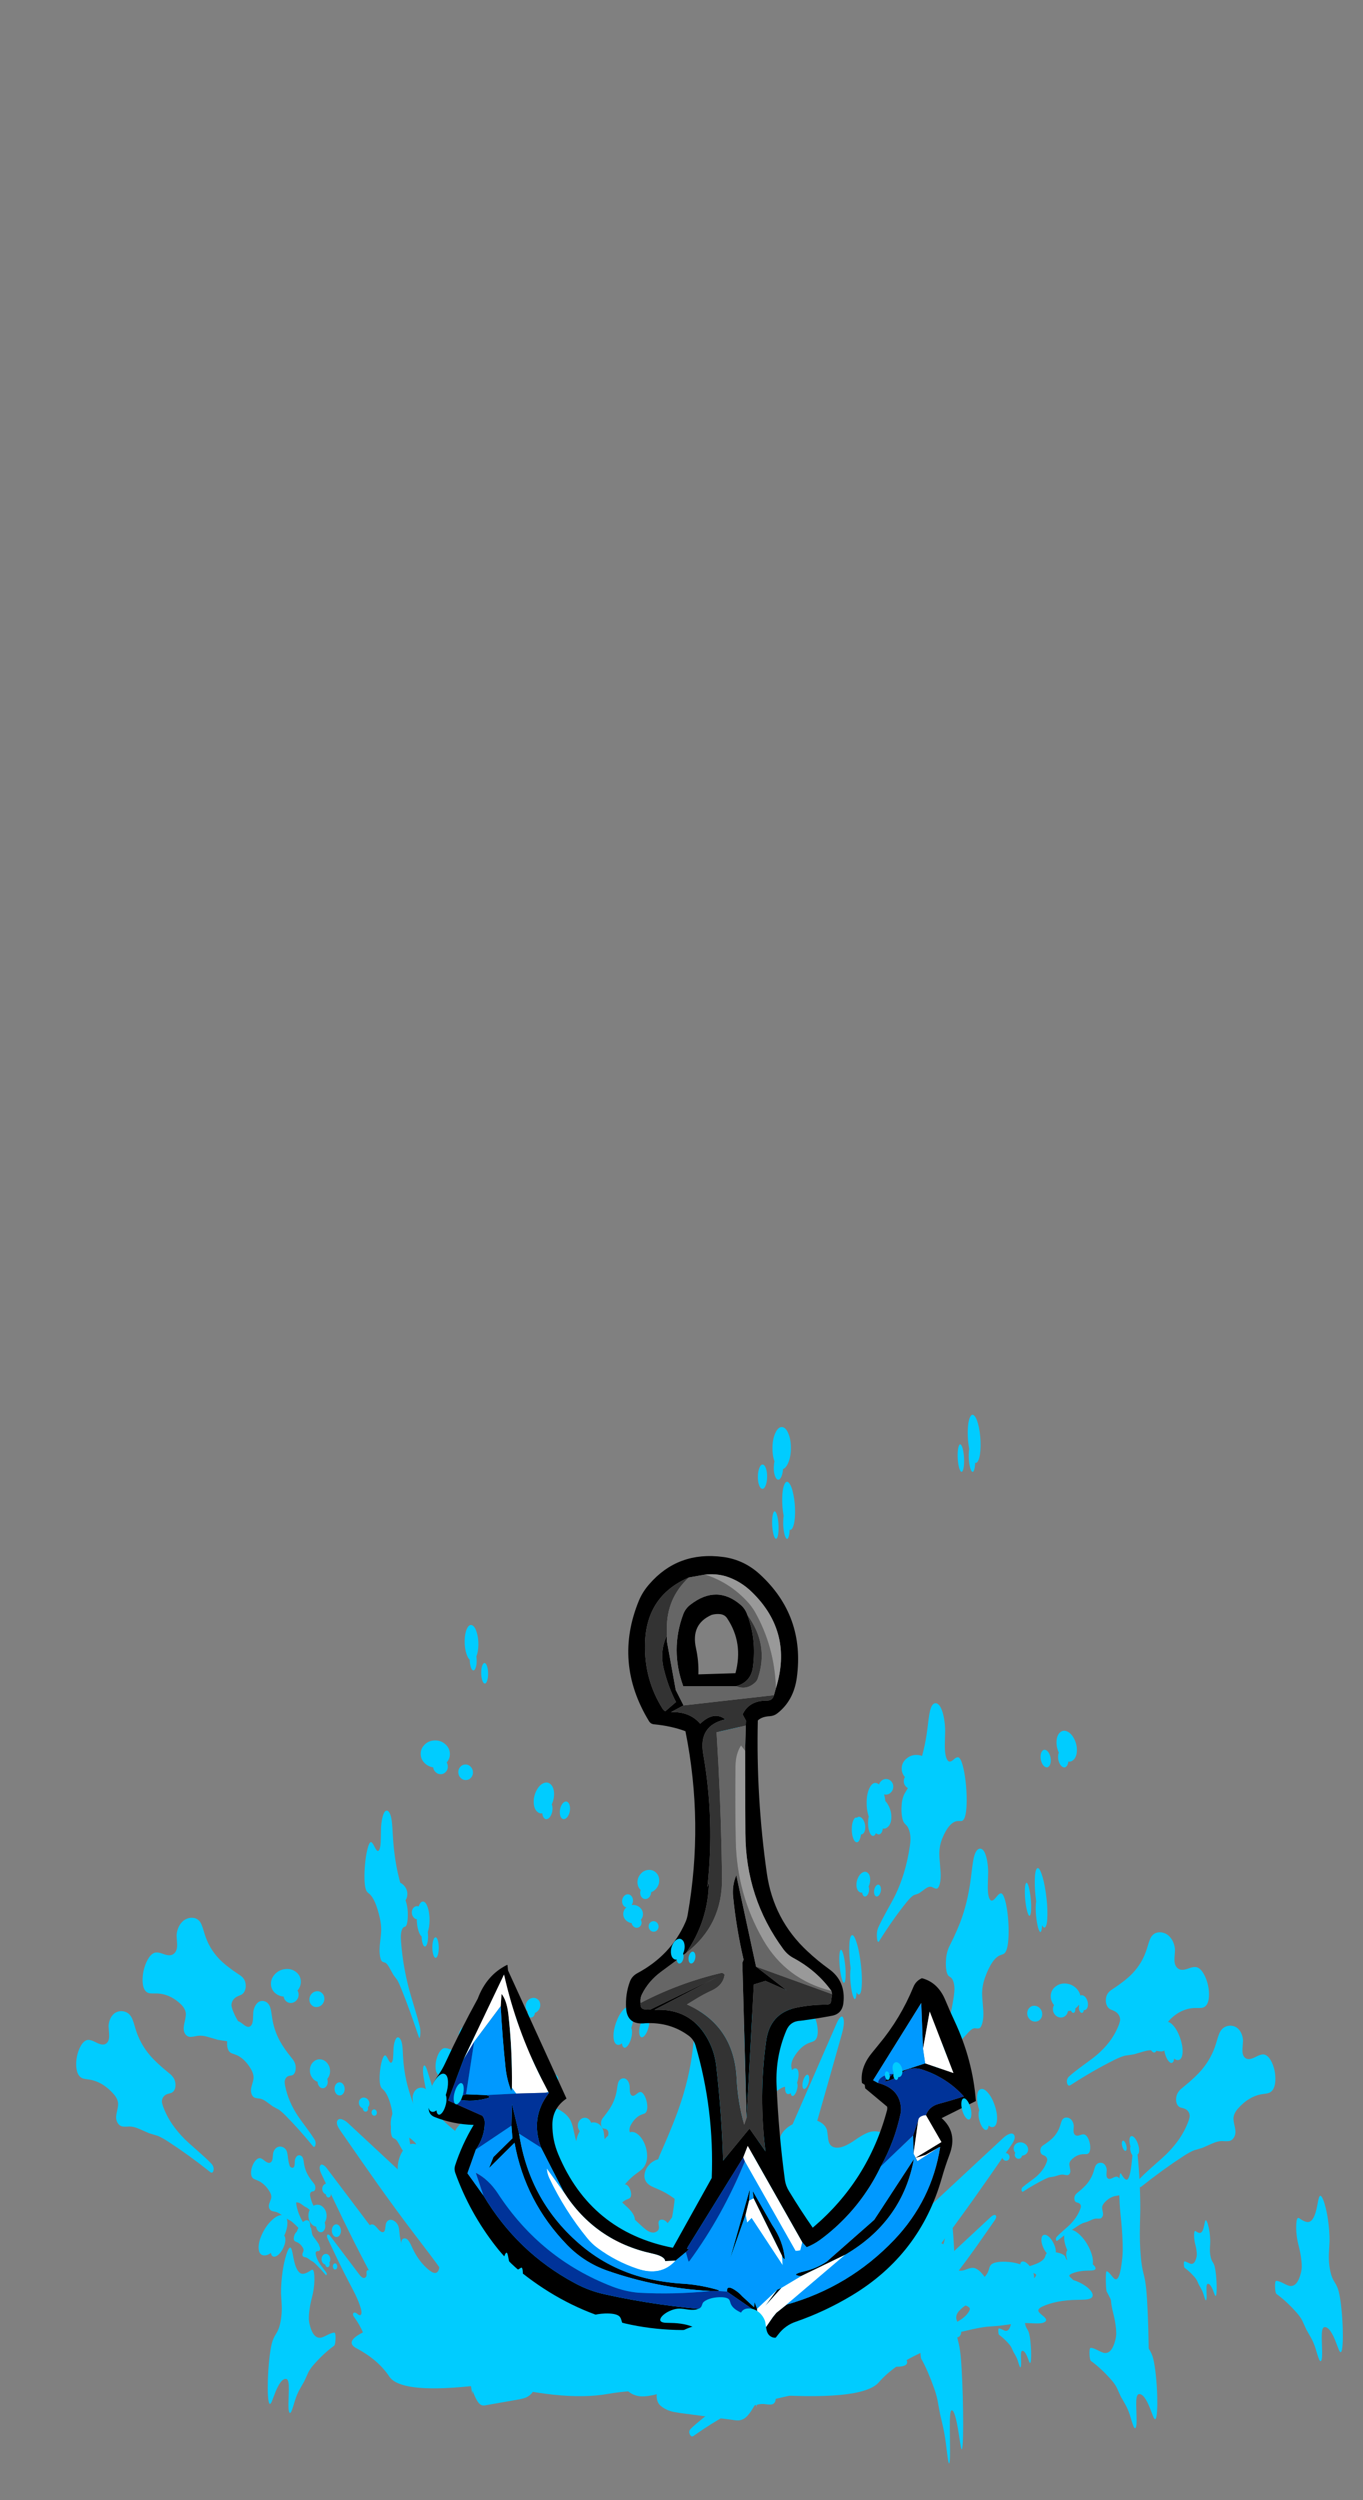 
<svg xmlns="http://www.w3.org/2000/svg" version="1.1" xmlns:xlink="http://www.w3.org/1999/xlink" preserveAspectRatio="none" x="0px" y="0px" width="300px" height="550px" viewBox="0 0 300 550">
<rect x="0" y="0" width="300" height="550" fill="#808080" stroke="none"/>
<defs>
<g id="Splash_FULL_copy_8_Layer1_0_FILL">
<path fill="#00CCFF" stroke="none" d="
M 522.15 256.6
Q 588.25 239.15 533.05 224 477.9 208.8 473.2 206.5 500.2 204.7 494.1 188.95 487.95 173.2 395.85 163.75 303.8 154.3 288.8 163.15 273.85 172.05 224.55 177.55 175.25 183.05 213.75 196.2 218 197.75 221.85 198.8 120.6 219.55 148.45 230.7 176.3 241.8 190.4 257.8 204.5 273.8 291.95 267.2 379.4 260.6 417.7 267.3 455.95 274 522.15 256.6 Z"/>
</g>

<g id="Splash_Splash_01_0_Layer0_0_FILL">
<path fill="#00CCFF" stroke="none" d="
M 235 135.9
Q 234.1 132.7 233.25 131.15 231.85 128.65 229.8 128.1 227.85 127.6 225.3 128.85 223.8 129.55 220.9 131.1 215.55 133.2 209.4 129.4 204.6 126.45 199.85 120.35 175.15 89.2 159.25 52.3 156.7 46.4 153.3 46.7 153.55 68.5 150.25 88.85 149.75 91.6 149.25 92.9 148.45 95.05 146.95 96.2 143.1 99.2 136 95.3 129.6 91.8 124.4 86.7 119.1 81.5 115.6 75.25 113.8 72.05 113.2 71.05 111.65 68.8 110 67.55 107.9 66.15 105.35 66.4 102.65 66.7 101.65 68.7 101.1 69.85 101.05 71.85 101.05 74.35 100.9 75.05 100.25 78.3 96.8 79.9 93.55 81.45 90.1 80.6 87.2 79.9 84.2 77.6 82.45 76.25 79.15 73
L 9.6 3.3
Q 7.5 1.2 5.35 0.4 2.65 -0.65 1.1 0.9 -1.35 3.25 1.75 8.6 17.4 35.8 25.15 48.9 38.4 71.15 49.75 88.45 61.75 106.7 65 112.3 73.05 126.1 76.6 137.95 77.7 141.6 77.4 144.5 77.05 148.1 74.5 149.5 72.2 150.75 68.85 149.45 68.25 149.2 63.15 146.45 60.25 144.8 56.9 145.35 53.35 145.95 53.15 148.85 53.1 150.15 54 151.55 54.55 152.4 55.95 153.8 69.15 167.35 77.5 183.9 77.65 184.35 77.9 184.8 78 185 78.15 185.2 79.35 187.65 80.45 190.15 80.8 189.05 81.05 187.95 81.3 188.15 81.6 188.35 85 190.8 87.05 192.05 90.15 193.9 92.85 194.85 96.6 196.2 101.5 196.45 104.7 196.6 110.4 196.25 156.75 194.05 179.95 192.95 189.6 192.45 194.05 191.95 201.9 191.1 207.85 189.25 210.3 188.5 211.85 187.3 213.8 185.75 213.7 183.75 226.25 184.95 233.95 184.8 245.15 184.6 253.8 181.75 256.65 180.75 257.85 179.35 258.7 178.35 258.8 177 258.85 176.65 258.85 176.35 258.9 176.35 258.95 176.3 260.15 175.75 260.4 174.2 260.65 172.75 260 171.5 259.15 169.7 256.2 167.65 248.6 161.65 243.1 153.5 237.6 145.25 235 135.9 Z"/>
</g>

<g id="Splash_Splash_03_0_Layer0_0_FILL">
<path fill="#00CCFF" stroke="none" d="
M 86.35 23.6
Q 86.1 21.6 85.7 17.6 85.25 14.1 84.3 11.8 81.5 5.4 73 1.8 66.55 -0.7 61.75 0.3 58.85 0.8 56.4 2.55 53.9 4.4 52.8 7 52.55 7.6 51.35 13.2 50.55 16.95 48.6 18.45 46.4 20.1 42.85 19.45 38.65 18.7 32.15 13.25 25.55 7.7 21.55 6.75 16.95 5.7 12.05 8 7.65 10.05 4.3 14.15 1.3 18 0.35 22.25 -0.7 27.05 1.4 30.75 2.85 33.4 6.2 35.5 7.15 36.15 12.4 38.85 20.9 43.15 28.15 49.65 35.3 56.1 40.6 64.15 44.2 69.85 43.35 73.55 42.8 75.6 40 78.9 37.2 82.1 36.75 84.2 36.2 86.8 37.7 89.5 39.05 91.95 41.5 93.55 43.4 94.75 46.55 96 51.45 97.85 51.75 98 56.9 100.15 63.4 105.1 67.1 107.9 74.45 113.55 76.2 114.75 79.55 116.85 83.15 119.1 84.7 120.15 89.5 123.65 96.6 130.45 119.1 152 140.95 176.15 142.65 178.15 144 178.2 145.3 178.2 146.15 177.05 147 175.9 146.9 174.6 146.8 172.55 144.75 169.95 140.3 163.85 131.5 153.35 121.9 142 118.05 136.9 110.9 127.3 106.6 118.9 101.35 108.7 99.65 99.05 99.25 96.15 99.7 94.95 100.65 92.7 103.55 92.05 106 91.5 109.05 92.15 113.35 93.15 114.3 93.3 117.35 93.6 119.25 92.3 121.15 91.05 121.75 88.55 122.3 86.25 121.6 83.9 120.95 81.9 119.45 79.75 118.45 78.3 116.45 76.15 103.2 61.35 97.1 51.8 87.85 37.3 86.35 23.6 Z"/>
</g>

<g id="Splash_Splash_03_copy_0_Layer0_0_FILL">
<path fill="#00CCFF" stroke="none" d="
M 86.6 57.95
Q 87.7 53.35 82.95 47.95 78.25 42.55 70.5 39.6 62.75 36.65 56.45 37.85 50.2 39.05 49.1 43.65 48 48.25 52.7 53.65 56.21 57.682 61.4 60.35 61.094 62.794 63.2 65.45 65.5 68.4 69.4 69.9 73.35 71.4 76.55 70.55 79.75 69.75 80.35 67.1 80.771 65.418 79.95 63.6 85.568 62.267 86.6 57.95
M 95.75 74.35
Q 92.55 75.2 91.95 77.85 91.3 80.5 93.6 83.45 95.9 86.4 99.8 87.85 103.75 89.35 106.95 88.5 110.15 87.65 110.75 85 111.4 82.35 109.1 79.4 106.85 76.45 102.9 74.95 99 73.5 95.75 74.35 Z"/>
</g>

<g id="Splash_FULL_copy_12_Layer1_0_FILL">
<path fill="#00CCFF" stroke="none" d="
M 367.65 193.2
Q 332.65 189.25 327 192.9 321.25 196.6 302.55 198.9 283.8 201.15 298.45 206.65 300.1 207.25 301.5 207.7 263.05 216.3 273.65 220.95 284.2 225.55 289.55 232.25 294.95 238.9 328.15 236.1 361.4 233.35 375.95 236.15 390.45 238.95 415.6 231.7 440.75 224.5 419.75 218.2 398.8 211.85 397 210.9 407.25 210.15 404.95 203.65 402.65 197.1 367.65 193.2 Z"/>
</g>

<g id="Splash_FULL_copy_4_Layer1_0_FILL">
<path fill="#00CCFF" stroke="none" d="
M 532.05 258.9
Q 601.95 240.5 543.6 224.55 485.25 208.5 480.3 206.1 508.85 204.2 502.4 187.6 495.85 170.95 398.5 161 301.1 151.05 285.25 160.4 269.4 169.75 217.3 175.55 165.15 181.35 205.85 195.25 210.35 196.85 214.4 197.95 107.35 219.85 136.8 231.6 166.25 243.3 181.15 260.15 196.05 277.05 288.6 270.1 381.1 263.1 421.6 270.2 462.05 277.25 532.05 258.9 Z"/>
</g>

<g id="Symbol_169_0_Layer0_0_FILL">
<path fill="#000000" stroke="none" d="
M 166.75 83.25
Q 168.95 81.15 173.3 81 175.65 80.85 177.35 79.55 186.3 72.8 188.2 60.45 193.25 26.95 168.9 4 160.4 -3.95 149.2 -5.6 124.8 -9.2 108.95 8.6 105.3 12.65 103.25 17.35 88.95 50.7 107.7 82.65 108.7 84.35 110.45 84.5 119.95 85.55 127.45 88.5 136.75 138.45 127.2 188.15 126.8 190.2 125.9 192.1 117.75 209.8 99.4 219.25 96.5 220.8 95.35 223.85 92.8 230.5 93.15 238.05 93.6 247.4 103.6 246.35 116.8 245.85 126.8 253.4 129.55 255.5 130.5 258.8 140.2 293.75 138.25 330.7
L 116.65 368.2
Q 72.2 358.85 55.25 316.65 52.1 308.85 52.3 300.45 52.5 291.6 60.15 286.55
L 29.45 216.7 29.2 213.75
Q 28.95 213.65 28.85 213.75 17.75 219.1 12.8 231.8 3.15 248.75 -5.3 266.4 -6.9 269.75 -9.1 272.8 -15.2 281.1 -14.65 290.95 -14.5 294.2 -11.65 295.45 -1.65 299.65 9.65 300.1 3.2 310.45 -0.75 322 -1.4 323.9 -0.7 325.95 6.75 347.65 20.7 366.05 26.95 374.3 34.7 380.65 80.2 417.65 139.35 412.15
L 161.25 427.45
Q 167.85 422.75 173.05 416 176.95 411 182.85 409.15 198.65 403.9 213.1 395.5 250.5 373.85 262.9 332.6 264.85 326.1 267.3 319.85 272 307.95 263.3 300.05
L 282 291.05
Q 280.6 268.7 271.1 247.65 268.55 242 266.25 236.25 262.4 226.5 253.7 224.1 250.45 225.45 249 228.8 241.75 245.75 229.95 259.5 227.85 262 225.85 264.4 219.4 272.15 220.4 280.4
L 221.9 281.4 222.1 283.3 233.85 293.4
Q 234.05 294.4 233.75 295.45 223 333.45 192.6 358.4 186 348.6 180.1 338.55 178.3 335.55 177.9 332.45 174.8 306.65 174.1 280.65 173.7 265.3 179.8 251.4 182 246.3 187.65 246.2 196.05 245.25 204.3 243.8 210.15 242.95 210.95 236.95 212.5 225.15 203.4 218.4 197.4 213.95 191.95 208.7 173.7 191.35 170.45 166 165.2 124.85 166.75 83.25
M 175.7 69.65
Q 174.85 72.6 171.9 72.55 162.25 72.3 158.55 79.8
L 160.35 83.25 160.2 85.9 159.65 99.55
Q 159.35 122 159.15 144.2 158.8 179.3 178.8 207.3 181.1 210.5 184.35 212.25 196.85 219.25 204.55 230.3
L 204.9 232.05 204.15 236.7
Q 203.35 237.75 201.6 237.7 193.3 237.55 185.1 239.15 171.05 242.05 168.8 256.95 164.25 286.65 167.6 316.7
L 159.1 304.2 144.55 321.4
Q 144.1 295.7 141.55 270.1 140.7 261.5 136.4 254.1 127.35 238.45 108.5 239.2
L 142.65 221.95 106.35 238.95
Q 105.65 238.85 104.95 238.8 100.55 239.4 101 235.35 100.75 232.75 101.9 230.55 105.5 223.55 112.4 218.6 119.4 213.65 126.05 208.65 138.3 191.4 139 170.55
L 138.1 173.2
Q 142.7 137.15 136.9 100.95 134.4 85.5 149.15 82.4 143.1 77.5 135.5 84.55 129.9 77.8 119.75 78.05
L 126.6 74.5 122.5 66.1 118.1 39.75 118.05 36.75
Q 113.95 45.1 116.25 54.85 118.55 64.65 122.55 72.6
L 116.65 77.55
Q 115.7 76.95 115.2 76.1 105.45 60.1 106.2 40.8 107.15 14.9 130.45 5.25
L 139.3 3.8
Q 145.15 3.25 150.55 4.9 158.55 7.55 164.7 13.8 186.6 35.85 176.8 65.95
L 175.7 69.65
M 27.15 219.1
Q 27.3 218.85 27.4 218.85
L 27.3 219.1
Q 33.45 248.55 46.75 275.65 48.55 279.25 50.35 282.85
L 50.55 283.3
Q 50.65 283.45 50.6 283.5 40.15 296.6 46 312.95
L 58 337.25
Q 74.55 363.95 105.3 371.15 112.15 372.7 112.35 375.35
L 118 375.2 123.65 370.65
Q 123.95 370.4 124.2 370.2 126.05 368.7 124.3 368.95
L 124.65 368 155.45 319.85 158 313.6 186.85 366.25 189.15 368.95
Q 193.05 367.45 196.3 365.2 203.3 360.25 209.5 354.1 222.05 341.7 230 325.7 237.65 312.35 241.1 297.15 241.4 295.95 241.35 294.8 241.1 283.8 229.2 280.55
L 226.45 279 253.15 237.5 253.75 262.35 257.65 242.2 270.05 275.7 254.8 270.25 237.4 275.7 232.5 279.8
Q 236.95 279.3 240.35 276.4 246.55 271.2 253.35 273.65 266.7 278.35 275.5 288.45 268.6 290.6 261.6 292.35 256.6 293.7 254.8 298.3
L 263 313 248.9 321.3 248.5 321.55 248.95 321.4 254.3 319.85 261.5 315.9 262.3 315.65
Q 257.35 344.45 236.65 365.6 211.95 390.75 177.85 399.85
L 172.2 404.25 170.35 406.45 162.75 417.15 161.8 401.85 160.45 398.05 160.2 401 153.85 395
Q 152.4 393.3 150.65 392.05 145.4 388.2 145.65 392.35
L 159.8 402.4 157.2 418.3
Q 151 409.45 142.25 403.05 141.05 402.2 139.75 402.35 109.2 399.9 79.3 392.85 70.85 390.85 63.35 386.65 32.45 369.6 14.4 338.45
L 5.9 326.25 10.65 313.45
Q 15.45 306.7 15.65 299.05 15.7 296.9 14.4 295.2
L -4 286.7 4.7 264.5 27.15 219.1
M 250.6 301
L 247.75 309.15 247.8 319.1 250.6 301
M 200.1 376.75
Q 194.2 380.6 187.5 382 179.8 383.75 185.85 384.55
L 210 373.3
Q 211.05 372.75 212 372.15 241.4 354.6 247.95 322.05
L 226 354.6 200.1 376.75
M 175.3 390.65
L 172.85 391.75 166.25 400.4 175.3 390.65
M 30.1 300.8
L 30.55 307.65 20.1 317.65 17.6 323.65 31.65 310.1
Q 36.95 342.1 59.4 365.9 68.4 375.4 80.7 380 107.75 389.9 136.6 391.9
L 141.05 391.95 141.3 391.55
Q 132.6 388.8 123.35 387.85 112 387.1 101.15 384.3 82.2 379.2 67.45 366.6 39.3 342.45 34.2 305.2
L 30.55 289.05 30.1 300.8
M 160.35 338
L 160.75 342 175.75 373.4
Q 176.1 374.4 176.7 374.95 177.25 375.45 177.25 375.15 176.55 365.5 170.6 356.55
L 160.35 338
M 158.35 343.15
L 158.85 336.85 147.5 374.8 156.3 350.95 158.35 343.15
M 16.65 285.9
Q 20.05 285.2 16.7 284.05
L 5.75 283.45 -1.05 285.5
Q 7.25 288.2 16.65 285.9
M 29.3 240.45
Q 28.5 232.75 25.75 229.35
L 25.2 236
Q 25.85 252.75 27.35 269.25 27.95 275.9 30.25 281.95 30.4 282.35 30.65 280.35 31.2 259.5 29.3 240.45
M 153.9 166.9
Q 151.5 172.35 152 178.35 153.5 195.8 157.2 212.7
L 156.5 214.35 157.6 298.35 162.55 226.2 168.9 224.35 180.3 229.6 163.9 216.55 153.9 166.9
M 161.9 26
Q 160.9 22.8 158.45 20.55 145.55 9.15 131.15 19.95 128.35 22 127.1 25.25 119.75 44.35 126.6 64.1
L 155.3 64.5
Q 163.3 62.35 164.5 54.3 166.75 39.5 161.9 26
M 142.6 25.65
Q 144.95 25.05 147.25 25.35 149.7 25.7 150.95 27.7 159.6 41.1 155 57.45
L 134.9 57.8
Q 135.25 50.65 133.8 43.65 131.05 30.5 142.6 25.65 Z"/>

<path fill="#FFFFFF" stroke="none" d="
M 261.5 315.9
L 254.3 319.85 248.95 321.4 249.85 323.2 261.5 315.9
M 251.85 299.1
Q 250.65 299.9 250.6 301
L 247.8 319.1 248.9 321.3 263 313 254.8 298.3
Q 253.1 298.35 251.85 299.1
M 185.85 384.55
L 175.3 390.65 166.25 400.4 172.85 391.75 161.8 401.85 162.75 417.15 170.35 406.45 172.2 404.25 177.85 399.85 210 373.3 185.85 384.55
M 254.8 270.25
L 270.05 275.7 257.65 242.2 253.75 262.35 254.8 270.25
M 155.45 319.85
L 156.3 321.95 183.15 370.9 185.7 370.6 186.85 366.25 158 313.6 155.45 319.85
M 58 337.25
L 48.95 324.25
Q 49 326.95 50.2 329.55 58.2 347.05 70.25 362.3 72.7 365.4 75.85 367.8 85.7 375.25 97.1 379.25 109.95 383.85 118 375.2
L 112.35 375.35
Q 112.15 372.7 105.3 371.15 74.55 363.95 58 337.25
M 160.75 342
L 158.35 343.15 156.3 350.95 157.1 355.15 159.55 352.7 176.05 378.55 175.75 373.4 160.75 342
M 25.75 229.35
Q 28.5 232.75 29.3 240.45 31.2 259.5 30.65 280.35
L 32.9 283.45 48.45 283.25 50.35 282.85
Q 48.55 279.25 46.75 275.65 33.45 248.55 27.3 219.1
L 27.15 219.1 4.7 264.5 10.55 255.05 25.2 236 25.75 229.35 Z"/>

<path fill="#0099FF" stroke="none" d="
M 254.8 270.25
L 253.75 262.35 253.15 237.5 226.45 279 229.2 280.55
Q 229.2 278.6 231.6 277.15 234 275.75 237.4 275.7
L 254.8 270.25
M 30.55 307.65
L 30.1 300.8 10.65 313.45 5.9 326.25 14.4 338.45 10.45 326.1
Q 17.35 329.75 22.25 337.45 44.9 373.2 83.45 388.7 90.25 391.45 97.4 392.25 117 393.65 136.6 391.9 107.75 389.9 80.7 380 68.4 375.4 59.4 365.9 36.95 342.1 31.65 310.1
L 17.6 323.65 20.1 317.65 30.55 307.65
M 58 337.25
L 46 312.95 34.2 305.2
Q 39.3 342.45 67.45 366.6 82.2 379.2 101.15 384.3 112 387.1 123.35 387.85 132.6 388.8 141.3 391.55
L 141.05 391.95 145.65 392.35
Q 145.4 388.2 150.65 392.05 152.4 393.3 153.85 395
L 160.2 401 160.45 398.05 161.8 401.85 172.85 391.75 175.3 390.65 185.85 384.55
Q 179.8 383.75 187.5 382 194.2 380.6 200.1 376.75
L 226 354.6 247.95 322.05
Q 241.4 354.6 212 372.15 211.05 372.75 210 373.3
L 177.85 399.85
Q 211.95 390.75 236.65 365.6 257.35 344.45 262.3 315.65
L 261.5 315.9 249.85 323.2 248.95 321.4 248.5 321.55 248.9 321.3 247.8 319.1 247.75 309.15 230 325.7
Q 222.05 341.7 209.5 354.1 203.3 360.25 196.3 365.2 193.05 367.45 189.15 368.95
L 186.85 366.25 185.7 370.6 183.15 370.9 156.3 321.95
Q 143.95 351.15 125.55 375.5 125.4 375.75 125 375.75
L 123.65 370.65 118 375.2
Q 109.95 383.85 97.1 379.25 85.7 375.25 75.85 367.8 72.7 365.4 70.25 362.3 58.2 347.05 50.2 329.55 49 326.95 48.95 324.25
L 58 337.25
M 158.85 336.85
L 158.35 343.15 160.75 342 160.35 338 170.6 356.55
Q 176.55 365.5 177.25 375.15 177.25 375.45 176.7 374.95 176.1 374.4 175.75 373.4
L 176.05 378.55 159.55 352.7 157.1 355.15 156.3 350.95 147.5 374.8 158.85 336.85
M 50.55 283.3
L 50.35 282.85 48.45 283.25 50.55 283.3
M 10.55 255.05
L 5.75 283.45 16.7 284.05 32.9 283.45 30.65 280.35
Q 30.4 282.35 30.25 281.95 27.95 275.9 27.35 269.25 25.85 252.75 25.2 236
L 10.55 255.05
M 27.15 219.1
L 27.3 219.1 27.4 218.85
Q 27.3 218.85 27.15 219.1 Z"/>

<path fill="#003399" stroke="none" d="
M 275.5 288.45
Q 266.7 278.35 253.35 273.65 246.55 271.2 240.35 276.4 236.95 279.3 232.5 279.8
L 237.4 275.7
Q 234 275.75 231.6 277.15 229.2 278.6 229.2 280.55 241.1 283.8 241.35 294.8 241.4 295.95 241.1 297.15 237.65 312.35 230 325.7
L 247.75 309.15 250.6 301
Q 250.65 299.9 251.85 299.1 253.1 298.35 254.8 298.3 256.6 293.7 261.6 292.35 268.6 290.6 275.5 288.45
M 156.3 321.95
L 155.45 319.85 124.65 368 124.3 368.95
Q 126.05 368.7 124.2 370.2 123.95 370.4 123.65 370.65
L 125 375.75
Q 125.4 375.75 125.55 375.5 143.95 351.15 156.3 321.95
M 10.45 326.1
L 14.4 338.45
Q 32.45 369.6 63.35 386.65 70.85 390.85 79.3 392.85 109.2 399.9 139.75 402.35 141.05 402.2 142.25 403.05 151 409.45 157.2 418.3
L 159.8 402.4 145.65 392.35 141.05 391.95 136.6 391.9
Q 117 393.65 97.4 392.25 90.25 391.45 83.45 388.7 44.9 373.2 22.25 337.45 17.35 329.75 10.45 326.1
M 5.75 283.45
L 10.55 255.05 4.7 264.5 -4 286.7 14.4 295.2
Q 15.7 296.9 15.65 299.05 15.45 306.7 10.65 313.45
L 30.1 300.8 30.55 289.05 34.2 305.2 46 312.95
Q 40.15 296.6 50.6 283.5 50.65 283.45 50.55 283.3
L 48.45 283.25 32.9 283.45 16.7 284.05
Q 20.05 285.2 16.65 285.9 7.25 288.2 -1.05 285.5
L 5.75 283.45 Z"/>

<path fill="#333333" stroke="none" d="
M 126.15 236.5
Q 128.35 235.2 130.55 233.9 135.1 231.15 139.9 229.05 145.9 226.3 146.8 220.7 146.1 219.6 145 219.7 122 224.75 101 235.35 100.55 239.4 104.95 238.8 105.65 238.85 106.35 238.95
L 142.65 221.95 108.5 239.2
Q 127.35 238.45 136.4 254.1 140.7 261.5 141.55 270.1 144.1 295.7 144.55 321.4
L 159.1 304.2 167.6 316.7
Q 164.25 286.65 168.8 256.95 171.05 242.05 185.1 239.15 193.3 237.55 201.6 237.7 203.35 237.75 204.15 236.7
L 204.9 232.05 163.9 216.55 180.3 229.6 168.9 224.35 162.55 226.2 157.6 298.35 156.25 302.05
Q 152.95 289.8 152.5 276.9 151.5 248.3 126.15 236.5
M 118.05 36.75
Q 118.15 35 118.15 33.2 118.15 16.4 130.45 5.25 107.15 14.9 106.2 40.8 105.45 60.1 115.2 76.1 115.7 76.95 116.65 77.55
L 122.55 72.6
Q 118.55 64.65 116.25 54.85 113.95 45.1 118.05 36.75
M 171.9 72.55
Q 174.85 72.6 175.7 69.65
L 126.6 74.5 119.75 78.05
Q 129.9 77.8 135.5 84.55 143.1 77.5 149.15 82.4 134.4 85.5 136.9 100.95 142.7 137.15 138.1 173.2
L 139 170.55
Q 138.3 191.4 126.05 208.65 146.1 193.75 146.15 168.2 146.2 137.6 145.05 106.8 144.7 98.05 144.3 89.3
L 160.2 85.9 160.35 83.25 158.55 79.8
Q 162.25 72.3 171.9 72.55
M 165.65 62.6
Q 166.7 61.6 167.1 60.4 173.5 42.3 161.9 26 166.75 39.5 164.5 54.3 163.3 62.35 155.3 64.5 160.85 66.9 165.65 62.6 Z"/>

<path fill="#999999" stroke="none" d="
M 159.15 144.2
Q 159.35 122 159.65 99.55
L 157.45 96.6
Q 154.45 101.2 154.3 107.6 153.75 127.95 153.85 148.25 154 177.15 167.9 202.05 180.1 223.9 204.55 230.3 196.85 219.25 184.35 212.25 181.1 210.5 178.8 207.3 158.8 179.3 159.15 144.2
M 162.55 19.45
Q 164.45 21.65 165.9 24.2 176.4 43.25 176.8 65.95 186.6 35.85 164.7 13.8 158.55 7.55 150.55 4.9 145.15 3.25 139.3 3.8 153.05 8.5 162.55 19.45 Z"/>

<path fill="#666666" stroke="none" d="
M 160.2 85.9
L 144.3 89.3
Q 144.7 98.05 145.05 106.8 146.2 137.6 146.15 168.2 146.1 193.75 126.05 208.65 119.4 213.65 112.4 218.6 105.5 223.55 101.9 230.55 100.75 232.75 101 235.35 122 224.75 145 219.7 146.1 219.6 146.8 220.7 145.9 226.3 139.9 229.05 135.1 231.15 130.55 233.9 128.35 235.2 126.15 236.5 151.5 248.3 152.5 276.9 152.95 289.8 156.25 302.05
L 157.6 298.35 156.5 214.35 157.2 212.7
Q 153.5 195.8 152 178.35 151.5 172.35 153.9 166.9
L 163.9 216.55 204.9 232.05 204.55 230.3
Q 180.1 223.9 167.9 202.05 154 177.15 153.85 148.25 153.75 127.95 154.3 107.6 154.45 101.2 157.45 96.6
L 159.65 99.55 160.2 85.9
M 165.9 24.2
Q 164.45 21.65 162.55 19.45 153.05 8.5 139.3 3.8
L 130.45 5.25
Q 118.15 16.4 118.15 33.2 118.15 35 118.05 36.75
L 118.1 39.75 122.5 66.1 126.6 74.5 175.7 69.65 176.8 65.95
Q 176.4 43.25 165.9 24.2
M 167.1 60.4
Q 166.7 61.6 165.65 62.6 160.85 66.9 155.3 64.5
L 126.6 64.1
Q 119.75 44.35 127.1 25.25 128.35 22 131.15 19.95 145.55 9.15 158.45 20.55 160.9 22.8 161.9 26 173.5 42.3 167.1 60.4 Z"/>
</g>
</defs>

<g transform="matrix( 0.289, 0, 0, 0.289, 25.65,158.2) ">
<g transform="matrix( 1, 0, 0, 1, 88.55,470.8) ">
<g transform="matrix( -0.908, 0, 0, 0.926, 664.85,556.5) ">
<g transform="matrix( 1, 0, 0, 1, 0,0) ">
<use xlink:href="#Splash_FULL_copy_8_Layer1_0_FILL"/>
</g>

<g transform="matrix( 1, 0, 0, 1, 111.95,68.5) ">
<g transform="matrix( 1, 0, 0.192, 1.085, -36.2,-15.2) ">
<g transform="matrix( 1, 0, 0, 1, 0,0) ">
<use xlink:href="#Splash_Splash_01_0_Layer0_0_FILL"/>
</g>
</g>

<g transform="matrix( 0.602, -0.473, 0.202, 0.903, -203.2,-147.65) ">
<g transform="matrix( 1, 0, 0, 1, 0,0) ">
<use xlink:href="#Splash_Splash_03_0_Layer0_0_FILL"/>
</g>
</g>

<g transform="matrix( 0.591, -0.423, 0.202, 0.903, -128.7,-144.4) ">
<g transform="matrix( 1, 0, 0, 1, 0,0) ">
<use xlink:href="#Splash_Splash_03_copy_0_Layer0_0_FILL"/>
</g>
</g>

<g transform="matrix( 0.575, -0.375, 0.202, 0.903, -2.3,-335.75) ">
<g transform="matrix( 1, 0, 0, 1, 0,0) ">
<use xlink:href="#Splash_Splash_03_copy_0_Layer0_0_FILL"/>
</g>
</g>

<g transform="matrix( 0.566, -0.922, 0.201, 0.903, -137.75,97) ">
<g transform="matrix( 1, 0, 0, 1, 0,0) ">
<use xlink:href="#Splash_Splash_03_copy_0_Layer0_0_FILL"/>
</g>
</g>

<g transform="matrix( 0.575, -0.375, 0.202, 0.903, -258.85,-78.15) ">
<g transform="matrix( 1, 0, 0, 1, 0,0) ">
<use xlink:href="#Splash_Splash_03_0_Layer0_0_FILL"/>
</g>
</g>

<g transform="matrix( 1.194, -0.053, 0.124, 1.12, 58,-23.25) ">
<g transform="matrix( 1, 0, 0, 1, 0,0) ">
<use xlink:href="#Splash_Splash_03_0_Layer0_0_FILL"/>
</g>
</g>
</g>

<g transform="matrix( -1, 0, 0, 1, 609.35,56.55) ">
<g transform="matrix( 1, 0, 0.192, 1.085, -36.2,-15.2) ">
<g transform="matrix( 1, 0, 0, 1, 0,0) ">
<use xlink:href="#Splash_Splash_01_0_Layer0_0_FILL"/>
</g>
</g>

<g transform="matrix( 0.602, -0.473, 0.202, 0.903, -203.2,-147.65) ">
<g transform="matrix( 1, 0, 0, 1, 0,0) ">
<use xlink:href="#Splash_Splash_03_0_Layer0_0_FILL"/>
</g>
</g>

<g transform="matrix( 0.591, -0.423, 0.202, 0.903, -128.7,-144.4) ">
<g transform="matrix( 1, 0, 0, 1, 0,0) ">
<use xlink:href="#Splash_Splash_03_copy_0_Layer0_0_FILL"/>
</g>
</g>

<g transform="matrix( 0.575, -0.375, 0.202, 0.903, -2.3,-335.75) ">
<g transform="matrix( 1, 0, 0, 1, 0,0) ">
<use xlink:href="#Splash_Splash_03_copy_0_Layer0_0_FILL"/>
</g>
</g>

<g transform="matrix( 0.566, -0.922, 0.201, 0.903, -137.75,97) ">
<g transform="matrix( 1, 0, 0, 1, 0,0) ">
<use xlink:href="#Splash_Splash_03_copy_0_Layer0_0_FILL"/>
</g>
</g>

<g transform="matrix( 0.575, -0.375, 0.202, 0.903, -258.85,-78.15) ">
<g transform="matrix( 1, 0, 0, 1, 0,0) ">
<use xlink:href="#Splash_Splash_03_0_Layer0_0_FILL"/>
</g>
</g>

<g transform="matrix( 1.194, -0.053, 0.124, 1.12, 58,-23.25) ">
<g transform="matrix( 1, 0, 0, 1, 0,0) ">
<use xlink:href="#Splash_Splash_03_0_Layer0_0_FILL"/>
</g>
</g>
</g>

<g transform="matrix( -0.675, 0, 0, 0.675, 428.15,85.7) ">
<g transform="matrix( 1, 0, 0.192, 1.085, -36.2,-15.2) ">
<g transform="matrix( 1, 0, 0, 1, 0,0) ">
<use xlink:href="#Splash_Splash_01_0_Layer0_0_FILL"/>
</g>
</g>

<g transform="matrix( 0.602, -0.473, 0.202, 0.903, -203.2,-147.65) ">
<g transform="matrix( 1, 0, 0, 1, 0,0) ">
<use xlink:href="#Splash_Splash_03_0_Layer0_0_FILL"/>
</g>
</g>

<g transform="matrix( 0.591, -0.423, 0.202, 0.903, -128.7,-144.4) ">
<g transform="matrix( 1, 0, 0, 1, 0,0) ">
<use xlink:href="#Splash_Splash_03_copy_0_Layer0_0_FILL"/>
</g>
</g>

<g transform="matrix( 0.575, -0.375, 0.202, 0.903, -2.3,-335.75) ">
<g transform="matrix( 1, 0, 0, 1, 0,0) ">
<use xlink:href="#Splash_Splash_03_copy_0_Layer0_0_FILL"/>
</g>
</g>

<g transform="matrix( 0.566, -0.922, 0.201, 0.903, -137.75,97) ">
<g transform="matrix( 1, 0, 0, 1, 0,0) ">
<use xlink:href="#Splash_Splash_03_copy_0_Layer0_0_FILL"/>
</g>
</g>

<g transform="matrix( 0.575, -0.375, 0.202, 0.903, -258.85,-78.15) ">
<g transform="matrix( 1, 0, 0, 1, 0,0) ">
<use xlink:href="#Splash_Splash_03_0_Layer0_0_FILL"/>
</g>
</g>

<g transform="matrix( 1.194, -0.053, 0.124, 1.12, 58,-23.25) ">
<g transform="matrix( 1, 0, 0, 1, 0,0) ">
<use xlink:href="#Splash_Splash_03_0_Layer0_0_FILL"/>
</g>
</g>
</g>

<g transform="matrix( 0.484, 0, 0, 0.484, 109.1,127.55) ">
<g transform="matrix( 1, 0, 0.192, 1.085, -36.2,-15.2) ">
<g transform="matrix( 1, 0, 0, 1, 0,0) ">
<use xlink:href="#Splash_Splash_01_0_Layer0_0_FILL"/>
</g>
</g>

<g transform="matrix( 0.602, -0.473, 0.202, 0.903, -203.2,-147.65) ">
<g transform="matrix( 1, 0, 0, 1, 0,0) ">
<use xlink:href="#Splash_Splash_03_0_Layer0_0_FILL"/>
</g>
</g>

<g transform="matrix( 0.591, -0.423, 0.202, 0.903, -128.7,-144.4) ">
<g transform="matrix( 1, 0, 0, 1, 0,0) ">
<use xlink:href="#Splash_Splash_03_copy_0_Layer0_0_FILL"/>
</g>
</g>

<g transform="matrix( 0.575, -0.375, 0.202, 0.903, -2.3,-335.75) ">
<g transform="matrix( 1, 0, 0, 1, 0,0) ">
<use xlink:href="#Splash_Splash_03_copy_0_Layer0_0_FILL"/>
</g>
</g>

<g transform="matrix( 0.566, -0.922, 0.201, 0.903, -137.75,97) ">
<g transform="matrix( 1, 0, 0, 1, 0,0) ">
<use xlink:href="#Splash_Splash_03_copy_0_Layer0_0_FILL"/>
</g>
</g>

<g transform="matrix( 0.575, -0.375, 0.202, 0.903, -258.85,-78.15) ">
<g transform="matrix( 1, 0, 0, 1, 0,0) ">
<use xlink:href="#Splash_Splash_03_0_Layer0_0_FILL"/>
</g>
</g>

<g transform="matrix( 1.194, -0.053, 0.124, 1.12, 58,-23.25) ">
<g transform="matrix( 1, 0, 0, 1, 0,0) ">
<use xlink:href="#Splash_Splash_03_0_Layer0_0_FILL"/>
</g>
</g>
</g>

<g transform="matrix( 0.632, 0, 0, 1.557, 242.15,-19.2) ">
<g transform="matrix( 1, 0, 0.192, 1.085, -36.2,-15.2) ">
<g transform="matrix( 1, 0, 0, 1, 0,0) ">
<use xlink:href="#Splash_Splash_01_0_Layer0_0_FILL"/>
</g>
</g>

<g transform="matrix( 0.602, -0.473, 0.202, 0.903, -203.2,-147.65) ">
<g transform="matrix( 1, 0, 0, 1, 0,0) ">
<use xlink:href="#Splash_Splash_03_0_Layer0_0_FILL"/>
</g>
</g>

<g transform="matrix( 0.591, -0.423, 0.202, 0.903, -128.7,-144.4) ">
<g transform="matrix( 1, 0, 0, 1, 0,0) ">
<use xlink:href="#Splash_Splash_03_copy_0_Layer0_0_FILL"/>
</g>
</g>

<g transform="matrix( 0.575, -0.375, 0.202, 0.903, -2.3,-335.75) ">
<g transform="matrix( 1, 0, 0, 1, 0,0) ">
<use xlink:href="#Splash_Splash_03_copy_0_Layer0_0_FILL"/>
</g>
</g>

<g transform="matrix( 0.566, -0.922, 0.201, 0.903, -137.75,97) ">
<g transform="matrix( 1, 0, 0, 1, 0,0) ">
<use xlink:href="#Splash_Splash_03_copy_0_Layer0_0_FILL"/>
</g>
</g>

<g transform="matrix( 0.575, -0.375, 0.202, 0.903, -258.85,-78.15) ">
<g transform="matrix( 1, 0, 0, 1, 0,0) ">
<use xlink:href="#Splash_Splash_03_0_Layer0_0_FILL"/>
</g>
</g>

<g transform="matrix( 1.194, -0.053, 0.124, 1.12, 58,-23.25) ">
<g transform="matrix( 1, 0, 0, 1, 0,0) ">
<use xlink:href="#Splash_Splash_03_0_Layer0_0_FILL"/>
</g>
</g>
</g>
</g>

<g transform="matrix( -0.6, 0, 0, 0.971, 723.05,511.65) ">
<g transform="matrix( 1, 0, 0, 1, 0,0) ">
<use xlink:href="#Splash_FULL_copy_12_Layer1_0_FILL"/>
</g>

<g transform="matrix( 1, 0, 0, 1, 111.95,68.5) ">
<g transform="matrix( 0.6, -0.803, 0.202, 0.903, -150.75,-35.45) ">
<g transform="matrix( 1, 0, 0, 1, 0,0) ">
<use xlink:href="#Splash_Splash_03_copy_0_Layer0_0_FILL"/>
</g>
</g>

<g transform="matrix( 0.612, -0.535, 0.202, 0.903, -17.15,-284.75) ">
<g transform="matrix( 1, 0, 0, 1, 0,0) ">
<use xlink:href="#Splash_Splash_03_copy_0_Layer0_0_FILL"/>
</g>
</g>

<g transform="matrix( 0.375, -1.265, 0.201, 0.902, -320.2,173.8) ">
<g transform="matrix( 1, 0, 0, 1, 0,0) ">
<use xlink:href="#Splash_Splash_03_0_Layer0_0_FILL"/>
</g>
</g>

<g transform="matrix( 1.532, -0.217, 0.05, 0.452, 0.4,144) ">
<g transform="matrix( 1, 0, 0, 1, 0,0) ">
<use xlink:href="#Splash_Splash_03_0_Layer0_0_FILL"/>
</g>
</g>
</g>

<g transform="matrix( -1, 0, 0, 1, 609.35,56.55) ">
<g transform="matrix( 0.6, -0.803, 0.202, 0.903, -150.75,-35.45) ">
<g transform="matrix( 1, 0, 0, 1, 0,0) ">
<use xlink:href="#Splash_Splash_03_copy_0_Layer0_0_FILL"/>
</g>
</g>

<g transform="matrix( 0.612, -0.535, 0.202, 0.903, -17.15,-284.75) ">
<g transform="matrix( 1, 0, 0, 1, 0,0) ">
<use xlink:href="#Splash_Splash_03_copy_0_Layer0_0_FILL"/>
</g>
</g>

<g transform="matrix( 0.375, -1.265, 0.201, 0.902, -320.2,173.8) ">
<g transform="matrix( 1, 0, 0, 1, 0,0) ">
<use xlink:href="#Splash_Splash_03_0_Layer0_0_FILL"/>
</g>
</g>

<g transform="matrix( 1.532, -0.217, 0.05, 0.452, 0.4,144) ">
<g transform="matrix( 1, 0, 0, 1, 0,0) ">
<use xlink:href="#Splash_Splash_03_0_Layer0_0_FILL"/>
</g>
</g>
</g>

<g transform="matrix( -0.675, 0, 0, 0.675, 428.15,85.7) ">
<g transform="matrix( 0.6, -0.803, 0.202, 0.903, -150.75,-35.45) ">
<g transform="matrix( 1, 0, 0, 1, 0,0) ">
<use xlink:href="#Splash_Splash_03_copy_0_Layer0_0_FILL"/>
</g>
</g>

<g transform="matrix( 0.612, -0.535, 0.202, 0.903, -17.15,-284.75) ">
<g transform="matrix( 1, 0, 0, 1, 0,0) ">
<use xlink:href="#Splash_Splash_03_copy_0_Layer0_0_FILL"/>
</g>
</g>

<g transform="matrix( 0.375, -1.265, 0.201, 0.902, -320.2,173.8) ">
<g transform="matrix( 1, 0, 0, 1, 0,0) ">
<use xlink:href="#Splash_Splash_03_0_Layer0_0_FILL"/>
</g>
</g>

<g transform="matrix( 1.532, -0.217, 0.05, 0.452, 0.4,144) ">
<g transform="matrix( 1, 0, 0, 1, 0,0) ">
<use xlink:href="#Splash_Splash_03_0_Layer0_0_FILL"/>
</g>
</g>
</g>

<g transform="matrix( 0.484, 0, 0, 0.484, 109.1,127.55) ">
<g transform="matrix( 0.6, -0.803, 0.202, 0.903, -150.75,-35.45) ">
<g transform="matrix( 1, 0, 0, 1, 0,0) ">
<use xlink:href="#Splash_Splash_03_copy_0_Layer0_0_FILL"/>
</g>
</g>

<g transform="matrix( 0.612, -0.535, 0.202, 0.903, -17.15,-284.75) ">
<g transform="matrix( 1, 0, 0, 1, 0,0) ">
<use xlink:href="#Splash_Splash_03_copy_0_Layer0_0_FILL"/>
</g>
</g>

<g transform="matrix( 0.375, -1.265, 0.201, 0.902, -320.2,173.8) ">
<g transform="matrix( 1, 0, 0, 1, 0,0) ">
<use xlink:href="#Splash_Splash_03_0_Layer0_0_FILL"/>
</g>
</g>

<g transform="matrix( 1.532, -0.217, 0.05, 0.452, 0.4,144) ">
<g transform="matrix( 1, 0, 0, 1, 0,0) ">
<use xlink:href="#Splash_Splash_03_0_Layer0_0_FILL"/>
</g>
</g>
</g>

<g transform="matrix( 0.632, 0, 0, 1.557, 242.15,-19.2) ">
<g transform="matrix( 0.6, -0.803, 0.202, 0.903, -150.75,-35.45) ">
<g transform="matrix( 1, 0, 0, 1, 0,0) ">
<use xlink:href="#Splash_Splash_03_copy_0_Layer0_0_FILL"/>
</g>
</g>

<g transform="matrix( 0.612, -0.535, 0.202, 0.903, -17.15,-284.75) ">
<g transform="matrix( 1, 0, 0, 1, 0,0) ">
<use xlink:href="#Splash_Splash_03_copy_0_Layer0_0_FILL"/>
</g>
</g>

<g transform="matrix( 0.375, -1.265, 0.201, 0.902, -320.2,173.8) ">
<g transform="matrix( 1, 0, 0, 1, 0,0) ">
<use xlink:href="#Splash_Splash_03_0_Layer0_0_FILL"/>
</g>
</g>

<g transform="matrix( 1.532, -0.217, 0.05, 0.452, 0.4,144) ">
<g transform="matrix( 1, 0, 0, 1, 0,0) ">
<use xlink:href="#Splash_Splash_03_0_Layer0_0_FILL"/>
</g>
</g>
</g>
</g>

<g transform="matrix( 0.565, 0, 0, 0.754, 16.8,594.6) ">
<g transform="matrix( 1, 0, 0, 1, 0,0) ">
<use xlink:href="#Splash_FULL_copy_4_Layer1_0_FILL"/>
</g>

<g transform="matrix( 1, 0, 0, 1, 111.95,68.5) ">
<g transform="matrix( 1, 0, 0.133, 1.122, -25.05,-22.25) ">
<g transform="matrix( 1, 0, 0, 1, 0,0) ">
<use xlink:href="#Splash_Splash_01_0_Layer0_0_FILL"/>
</g>
</g>

<g transform="matrix( 0.704, -0.304, 0.106, 0.957, -152,-166.95) ">
<g transform="matrix( 1, 0, 0, 1, 0,0) ">
<use xlink:href="#Splash_Splash_03_0_Layer0_0_FILL"/>
</g>
</g>

<g transform="matrix( 0.679, -0.321, 0.121, 0.95, -76.4,-143.5) ">
<g transform="matrix( 1, 0, 0, 1, 0,0) ">
<use xlink:href="#Splash_Splash_03_copy_0_Layer0_0_FILL"/>
</g>
</g>

<g transform="matrix( 0.74, -0.285, 0.106, 0.957, 23.35,-325.55) ">
<g transform="matrix( 1, 0, 0, 1, 0,0) ">
<use xlink:href="#Splash_Splash_03_copy_0_Layer0_0_FILL"/>
</g>
</g>

<g transform="matrix( 0.575, -0.375, 0.202, 0.903, -76.8,8.95) ">
<g transform="matrix( 1, 0, 0, 1, 0,0) ">
<use xlink:href="#Splash_Splash_03_copy_0_Layer0_0_FILL"/>
</g>
</g>

<g transform="matrix( 0.579, -0.161, 0.046, 0.648, -118.25,-29.7) ">
<g transform="matrix( 1, 0, 0, 1, 0,0) ">
<use xlink:href="#Splash_Splash_03_0_Layer0_0_FILL"/>
</g>
</g>

<g transform="matrix( 1.125, -0.03, 0.045, 1.291, 79.45,-51) ">
<g transform="matrix( 1, 0, 0, 1, 0,0) ">
<use xlink:href="#Splash_Splash_03_0_Layer0_0_FILL"/>
</g>
</g>
</g>

<g transform="matrix( -1, 0, 0, 1, 609.35,56.55) ">
<g transform="matrix( 1, 0, 0.133, 1.122, -25.05,-22.25) ">
<g transform="matrix( 1, 0, 0, 1, 0,0) ">
<use xlink:href="#Splash_Splash_01_0_Layer0_0_FILL"/>
</g>
</g>

<g transform="matrix( 0.704, -0.304, 0.106, 0.957, -152,-166.95) ">
<g transform="matrix( 1, 0, 0, 1, 0,0) ">
<use xlink:href="#Splash_Splash_03_0_Layer0_0_FILL"/>
</g>
</g>

<g transform="matrix( 0.679, -0.321, 0.121, 0.95, -76.4,-143.5) ">
<g transform="matrix( 1, 0, 0, 1, 0,0) ">
<use xlink:href="#Splash_Splash_03_copy_0_Layer0_0_FILL"/>
</g>
</g>

<g transform="matrix( 0.74, -0.285, 0.106, 0.957, 23.35,-325.55) ">
<g transform="matrix( 1, 0, 0, 1, 0,0) ">
<use xlink:href="#Splash_Splash_03_copy_0_Layer0_0_FILL"/>
</g>
</g>

<g transform="matrix( 0.575, -0.375, 0.202, 0.903, -76.8,8.95) ">
<g transform="matrix( 1, 0, 0, 1, 0,0) ">
<use xlink:href="#Splash_Splash_03_copy_0_Layer0_0_FILL"/>
</g>
</g>

<g transform="matrix( 0.579, -0.161, 0.046, 0.648, -118.25,-29.7) ">
<g transform="matrix( 1, 0, 0, 1, 0,0) ">
<use xlink:href="#Splash_Splash_03_0_Layer0_0_FILL"/>
</g>
</g>

<g transform="matrix( 1.125, -0.03, 0.045, 1.291, 79.45,-51) ">
<g transform="matrix( 1, 0, 0, 1, 0,0) ">
<use xlink:href="#Splash_Splash_03_0_Layer0_0_FILL"/>
</g>
</g>
</g>

<g transform="matrix( -0.675, 0, 0, 0.675, 428.15,85.7) ">
<g transform="matrix( 1, 0, 0.133, 1.122, -25.05,-22.25) ">
<g transform="matrix( 1, 0, 0, 1, 0,0) ">
<use xlink:href="#Splash_Splash_01_0_Layer0_0_FILL"/>
</g>
</g>

<g transform="matrix( 0.704, -0.304, 0.106, 0.957, -152,-166.95) ">
<g transform="matrix( 1, 0, 0, 1, 0,0) ">
<use xlink:href="#Splash_Splash_03_0_Layer0_0_FILL"/>
</g>
</g>

<g transform="matrix( 0.679, -0.321, 0.121, 0.95, -76.4,-143.5) ">
<g transform="matrix( 1, 0, 0, 1, 0,0) ">
<use xlink:href="#Splash_Splash_03_copy_0_Layer0_0_FILL"/>
</g>
</g>

<g transform="matrix( 0.74, -0.285, 0.106, 0.957, 23.35,-325.55) ">
<g transform="matrix( 1, 0, 0, 1, 0,0) ">
<use xlink:href="#Splash_Splash_03_copy_0_Layer0_0_FILL"/>
</g>
</g>

<g transform="matrix( 0.575, -0.375, 0.202, 0.903, -76.8,8.95) ">
<g transform="matrix( 1, 0, 0, 1, 0,0) ">
<use xlink:href="#Splash_Splash_03_copy_0_Layer0_0_FILL"/>
</g>
</g>

<g transform="matrix( 0.579, -0.161, 0.046, 0.648, -118.25,-29.7) ">
<g transform="matrix( 1, 0, 0, 1, 0,0) ">
<use xlink:href="#Splash_Splash_03_0_Layer0_0_FILL"/>
</g>
</g>

<g transform="matrix( 1.125, -0.03, 0.045, 1.291, 79.45,-51) ">
<g transform="matrix( 1, 0, 0, 1, 0,0) ">
<use xlink:href="#Splash_Splash_03_0_Layer0_0_FILL"/>
</g>
</g>
</g>

<g transform="matrix( 0.484, 0, 0, 0.484, 109.1,127.55) ">
<g transform="matrix( 1, 0, 0.133, 1.122, -25.05,-22.25) ">
<g transform="matrix( 1, 0, 0, 1, 0,0) ">
<use xlink:href="#Splash_Splash_01_0_Layer0_0_FILL"/>
</g>
</g>

<g transform="matrix( 0.704, -0.304, 0.106, 0.957, -152,-166.95) ">
<g transform="matrix( 1, 0, 0, 1, 0,0) ">
<use xlink:href="#Splash_Splash_03_0_Layer0_0_FILL"/>
</g>
</g>

<g transform="matrix( 0.679, -0.321, 0.121, 0.95, -76.4,-143.5) ">
<g transform="matrix( 1, 0, 0, 1, 0,0) ">
<use xlink:href="#Splash_Splash_03_copy_0_Layer0_0_FILL"/>
</g>
</g>

<g transform="matrix( 0.74, -0.285, 0.106, 0.957, 23.35,-325.55) ">
<g transform="matrix( 1, 0, 0, 1, 0,0) ">
<use xlink:href="#Splash_Splash_03_copy_0_Layer0_0_FILL"/>
</g>
</g>

<g transform="matrix( 0.575, -0.375, 0.202, 0.903, -76.8,8.95) ">
<g transform="matrix( 1, 0, 0, 1, 0,0) ">
<use xlink:href="#Splash_Splash_03_copy_0_Layer0_0_FILL"/>
</g>
</g>

<g transform="matrix( 0.579, -0.161, 0.046, 0.648, -118.25,-29.7) ">
<g transform="matrix( 1, 0, 0, 1, 0,0) ">
<use xlink:href="#Splash_Splash_03_0_Layer0_0_FILL"/>
</g>
</g>

<g transform="matrix( 1.125, -0.03, 0.045, 1.291, 79.45,-51) ">
<g transform="matrix( 1, 0, 0, 1, 0,0) ">
<use xlink:href="#Splash_Splash_03_0_Layer0_0_FILL"/>
</g>
</g>
</g>

<g transform="matrix( 0.632, 0, 0, 1.557, 242.15,-19.2) ">
<g transform="matrix( 1, 0, 0.133, 1.122, -25.05,-22.25) ">
<g transform="matrix( 1, 0, 0, 1, 0,0) ">
<use xlink:href="#Splash_Splash_01_0_Layer0_0_FILL"/>
</g>
</g>

<g transform="matrix( 0.704, -0.304, 0.106, 0.957, -152,-166.95) ">
<g transform="matrix( 1, 0, 0, 1, 0,0) ">
<use xlink:href="#Splash_Splash_03_0_Layer0_0_FILL"/>
</g>
</g>

<g transform="matrix( 0.679, -0.321, 0.121, 0.95, -76.4,-143.5) ">
<g transform="matrix( 1, 0, 0, 1, 0,0) ">
<use xlink:href="#Splash_Splash_03_copy_0_Layer0_0_FILL"/>
</g>
</g>

<g transform="matrix( 0.74, -0.285, 0.106, 0.957, 23.35,-325.55) ">
<g transform="matrix( 1, 0, 0, 1, 0,0) ">
<use xlink:href="#Splash_Splash_03_copy_0_Layer0_0_FILL"/>
</g>
</g>

<g transform="matrix( 0.575, -0.375, 0.202, 0.903, -76.8,8.95) ">
<g transform="matrix( 1, 0, 0, 1, 0,0) ">
<use xlink:href="#Splash_Splash_03_copy_0_Layer0_0_FILL"/>
</g>
</g>

<g transform="matrix( 0.579, -0.161, 0.046, 0.648, -118.25,-29.7) ">
<g transform="matrix( 1, 0, 0, 1, 0,0) ">
<use xlink:href="#Splash_Splash_03_0_Layer0_0_FILL"/>
</g>
</g>

<g transform="matrix( 1.125, -0.03, 0.045, 1.291, 79.45,-51) ">
<g transform="matrix( 1, 0, 0, 1, 0,0) ">
<use xlink:href="#Splash_Splash_03_0_Layer0_0_FILL"/>
</g>
</g>
</g>
</g>
</g>

<g transform="matrix( 1.405, -0.02, 0.02, 1.405, 252.45,648.6) ">
<g transform="matrix( 1, 0, 0, 1, 0,0) ">
<use xlink:href="#Symbol_169_0_Layer0_0_FILL"/>
</g>
</g>

<g transform="matrix( -0.6, 0, 0, 0.971, 670.3,1033.45) ">
<g transform="matrix( 1, 0, 0, 1, 0,0) ">
<use xlink:href="#Splash_FULL_copy_12_Layer1_0_FILL"/>
</g>

<g transform="matrix( 1, 0, 0, 1, 111.95,68.5) ">
<g transform="matrix( 0.6, -0.803, 0.202, 0.903, -150.75,-35.45) ">
<g transform="matrix( 1, 0, 0, 1, 0,0) ">
<use xlink:href="#Splash_Splash_03_copy_0_Layer0_0_FILL"/>
</g>
</g>

<g transform="matrix( 0.612, -0.535, 0.202, 0.903, -17.15,-284.75) ">
<g transform="matrix( 1, 0, 0, 1, 0,0) ">
<use xlink:href="#Splash_Splash_03_copy_0_Layer0_0_FILL"/>
</g>
</g>

<g transform="matrix( 0.375, -1.265, 0.201, 0.902, -320.2,173.8) ">
<g transform="matrix( 1, 0, 0, 1, 0,0) ">
<use xlink:href="#Splash_Splash_03_0_Layer0_0_FILL"/>
</g>
</g>

<g transform="matrix( 1.532, -0.217, 0.05, 0.452, 0.4,144) ">
<g transform="matrix( 1, 0, 0, 1, 0,0) ">
<use xlink:href="#Splash_Splash_03_0_Layer0_0_FILL"/>
</g>
</g>
</g>

<g transform="matrix( -1, 0, 0, 1, 609.35,56.55) ">
<g transform="matrix( 0.6, -0.803, 0.202, 0.903, -150.75,-35.45) ">
<g transform="matrix( 1, 0, 0, 1, 0,0) ">
<use xlink:href="#Splash_Splash_03_copy_0_Layer0_0_FILL"/>
</g>
</g>

<g transform="matrix( 0.612, -0.535, 0.202, 0.903, -17.15,-284.75) ">
<g transform="matrix( 1, 0, 0, 1, 0,0) ">
<use xlink:href="#Splash_Splash_03_copy_0_Layer0_0_FILL"/>
</g>
</g>

<g transform="matrix( 0.375, -1.265, 0.201, 0.902, -320.2,173.8) ">
<g transform="matrix( 1, 0, 0, 1, 0,0) ">
<use xlink:href="#Splash_Splash_03_0_Layer0_0_FILL"/>
</g>
</g>

<g transform="matrix( 1.532, -0.217, 0.05, 0.452, 0.4,144) ">
<g transform="matrix( 1, 0, 0, 1, 0,0) ">
<use xlink:href="#Splash_Splash_03_0_Layer0_0_FILL"/>
</g>
</g>
</g>

<g transform="matrix( -0.675, 0, 0, 0.675, 428.15,85.7) ">
<g transform="matrix( 0.6, -0.803, 0.202, 0.903, -150.75,-35.45) ">
<g transform="matrix( 1, 0, 0, 1, 0,0) ">
<use xlink:href="#Splash_Splash_03_copy_0_Layer0_0_FILL"/>
</g>
</g>

<g transform="matrix( 0.612, -0.535, 0.202, 0.903, -17.15,-284.75) ">
<g transform="matrix( 1, 0, 0, 1, 0,0) ">
<use xlink:href="#Splash_Splash_03_copy_0_Layer0_0_FILL"/>
</g>
</g>

<g transform="matrix( 0.375, -1.265, 0.201, 0.902, -320.2,173.8) ">
<g transform="matrix( 1, 0, 0, 1, 0,0) ">
<use xlink:href="#Splash_Splash_03_0_Layer0_0_FILL"/>
</g>
</g>

<g transform="matrix( 1.532, -0.217, 0.05, 0.452, 0.4,144) ">
<g transform="matrix( 1, 0, 0, 1, 0,0) ">
<use xlink:href="#Splash_Splash_03_0_Layer0_0_FILL"/>
</g>
</g>
</g>

<g transform="matrix( 0.484, 0, 0, 0.484, 109.1,127.55) ">
<g transform="matrix( 0.6, -0.803, 0.202, 0.903, -150.75,-35.45) ">
<g transform="matrix( 1, 0, 0, 1, 0,0) ">
<use xlink:href="#Splash_Splash_03_copy_0_Layer0_0_FILL"/>
</g>
</g>

<g transform="matrix( 0.612, -0.535, 0.202, 0.903, -17.15,-284.75) ">
<g transform="matrix( 1, 0, 0, 1, 0,0) ">
<use xlink:href="#Splash_Splash_03_copy_0_Layer0_0_FILL"/>
</g>
</g>

<g transform="matrix( 0.375, -1.265, 0.201, 0.902, -320.2,173.8) ">
<g transform="matrix( 1, 0, 0, 1, 0,0) ">
<use xlink:href="#Splash_Splash_03_0_Layer0_0_FILL"/>
</g>
</g>

<g transform="matrix( 1.532, -0.217, 0.05, 0.452, 0.4,144) ">
<g transform="matrix( 1, 0, 0, 1, 0,0) ">
<use xlink:href="#Splash_Splash_03_0_Layer0_0_FILL"/>
</g>
</g>
</g>

<g transform="matrix( 0.632, 0, 0, 1.557, 242.15,-19.2) ">
<g transform="matrix( 0.6, -0.803, 0.202, 0.903, -150.75,-35.45) ">
<g transform="matrix( 1, 0, 0, 1, 0,0) ">
<use xlink:href="#Splash_Splash_03_copy_0_Layer0_0_FILL"/>
</g>
</g>

<g transform="matrix( 0.612, -0.535, 0.202, 0.903, -17.15,-284.75) ">
<g transform="matrix( 1, 0, 0, 1, 0,0) ">
<use xlink:href="#Splash_Splash_03_copy_0_Layer0_0_FILL"/>
</g>
</g>

<g transform="matrix( 0.375, -1.265, 0.201, 0.902, -320.2,173.8) ">
<g transform="matrix( 1, 0, 0, 1, 0,0) ">
<use xlink:href="#Splash_Splash_03_0_Layer0_0_FILL"/>
</g>
</g>

<g transform="matrix( 1.532, -0.217, 0.05, 0.452, 0.4,144) ">
<g transform="matrix( 1, 0, 0, 1, 0,0) ">
<use xlink:href="#Splash_Splash_03_0_Layer0_0_FILL"/>
</g>
</g>
</g>
</g>
</g>
</svg>
